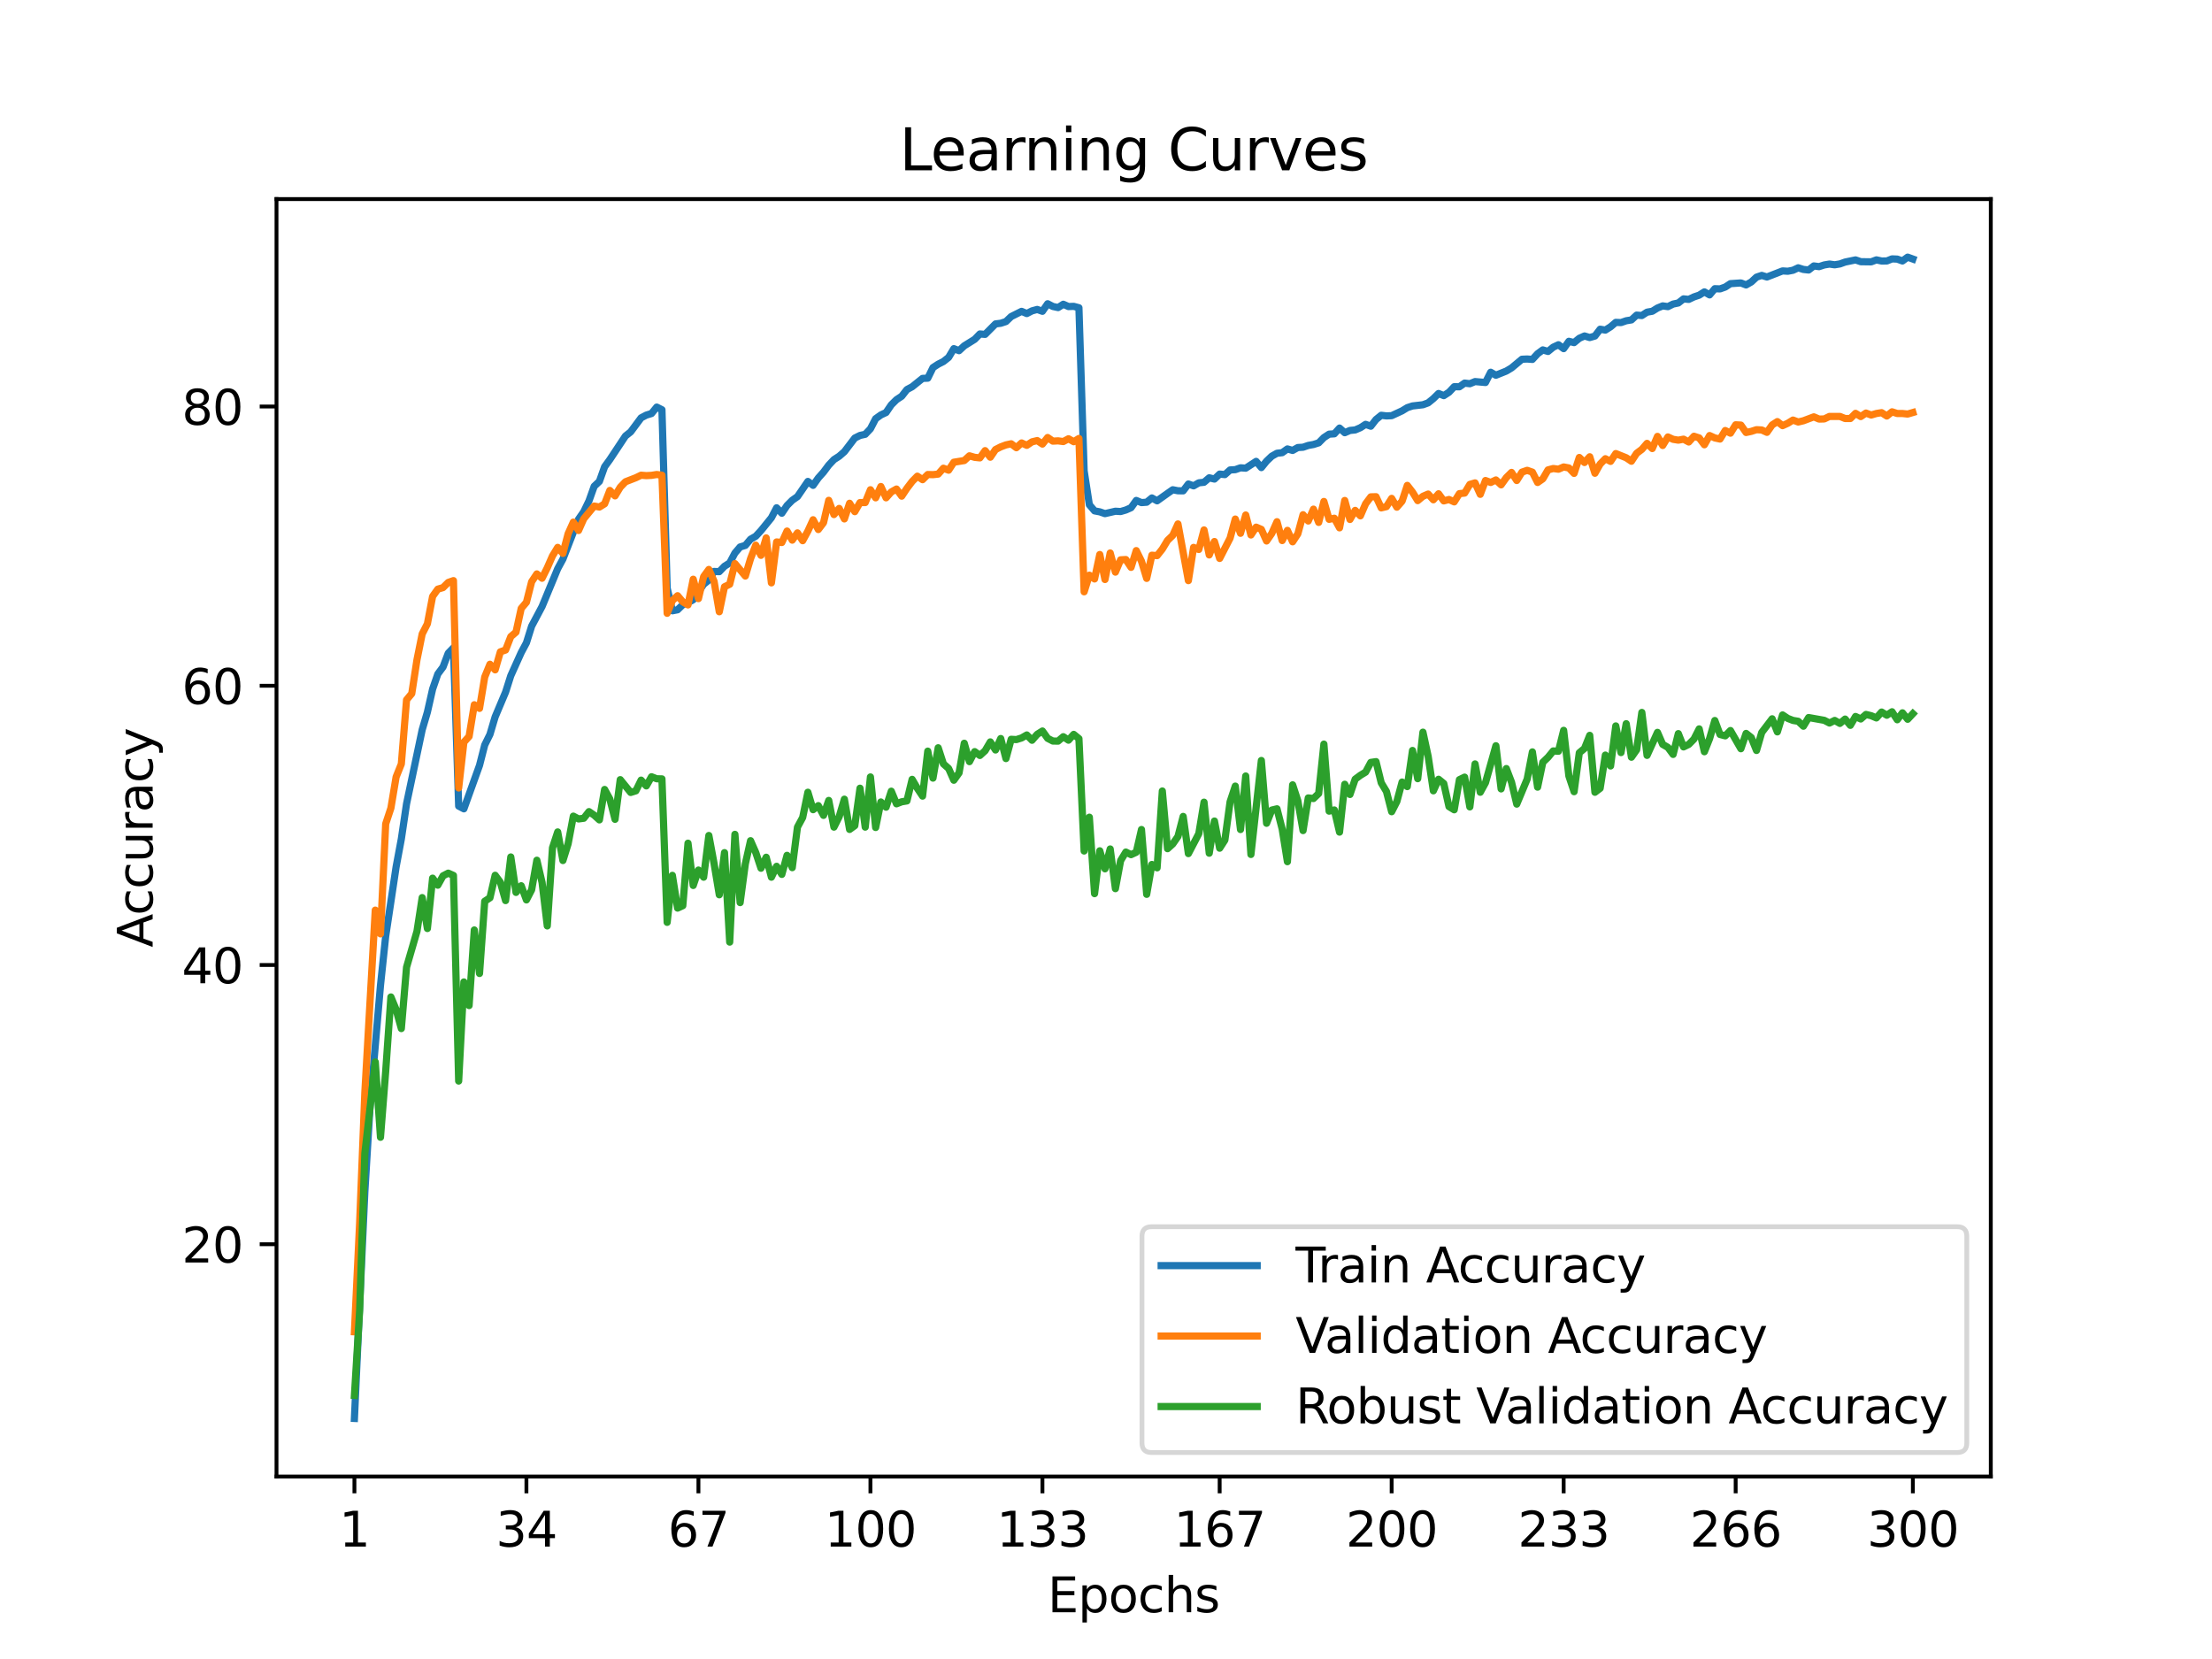<?xml version="1.0" encoding="utf-8" standalone="no"?>
<!DOCTYPE svg PUBLIC "-//W3C//DTD SVG 1.1//EN"
  "http://www.w3.org/Graphics/SVG/1.1/DTD/svg11.dtd">
<svg xmlns:xlink="http://www.w3.org/1999/xlink" width="460.8pt" height="345.6pt" viewBox="0 0 460.8 345.6" xmlns="http://www.w3.org/2000/svg" version="1.1">
 <defs>
  <style type="text/css">*{stroke-linejoin: round; stroke-linecap: butt}</style>
 </defs>
 <g id="figure_1">
  <g id="patch_1">
   <path d="M 0 345.6 
L 460.8 345.6 
L 460.8 0 
L 0 0 
z
" style="fill: #ffffff"/>
  </g>
  <g id="axes_1">
   <g id="patch_2">
    <path d="M 57.6 307.584 
L 414.72 307.584 
L 414.72 41.472 
L 57.6 41.472 
z
" style="fill: #ffffff"/>
   </g>
   <g id="matplotlib.axis_1">
    <g id="xtick_1">
     <g id="line2d_1">
      <defs>
       <path id="mee411a57fd" d="M 0 0 
L 0 3.5 
" style="stroke: #000000; stroke-width: 0.8"/>
      </defs>
      <g>
       <use xlink:href="#mee411a57fd" x="73.833" y="307.584" style="stroke: #000000; stroke-width: 0.8"/>
      </g>
     </g>
     <g id="text_1">
      <!-- 1 -->
      <g transform="translate(70.651 322.182) scale(0.1 -0.1)">
       <defs>
        <path id="DejaVuSans-31" d="M 794 531 
L 1825 531 
L 1825 4091 
L 703 3866 
L 703 4441 
L 1819 4666 
L 2450 4666 
L 2450 531 
L 3481 531 
L 3481 0 
L 794 0 
L 794 531 
z
" transform="scale(0.016)"/>
       </defs>
       <use xlink:href="#DejaVuSans-31"/>
      </g>
     </g>
    </g>
    <g id="xtick_2">
     <g id="line2d_2">
      <g>
       <use xlink:href="#mee411a57fd" x="109.664" y="307.584" style="stroke: #000000; stroke-width: 0.8"/>
      </g>
     </g>
     <g id="text_2">
      <!-- 34 -->
      <g transform="translate(103.302 322.182) scale(0.1 -0.1)">
       <defs>
        <path id="DejaVuSans-33" d="M 2597 2516 
Q 3050 2419 3304 2112 
Q 3559 1806 3559 1356 
Q 3559 666 3084 287 
Q 2609 -91 1734 -91 
Q 1441 -91 1130 -33 
Q 819 25 488 141 
L 488 750 
Q 750 597 1062 519 
Q 1375 441 1716 441 
Q 2309 441 2620 675 
Q 2931 909 2931 1356 
Q 2931 1769 2642 2001 
Q 2353 2234 1838 2234 
L 1294 2234 
L 1294 2753 
L 1863 2753 
Q 2328 2753 2575 2939 
Q 2822 3125 2822 3475 
Q 2822 3834 2567 4026 
Q 2313 4219 1838 4219 
Q 1578 4219 1281 4162 
Q 984 4106 628 3988 
L 628 4550 
Q 988 4650 1302 4700 
Q 1616 4750 1894 4750 
Q 2613 4750 3031 4423 
Q 3450 4097 3450 3541 
Q 3450 3153 3228 2886 
Q 3006 2619 2597 2516 
z
" transform="scale(0.016)"/>
        <path id="DejaVuSans-34" d="M 2419 4116 
L 825 1625 
L 2419 1625 
L 2419 4116 
z
M 2253 4666 
L 3047 4666 
L 3047 1625 
L 3713 1625 
L 3713 1100 
L 3047 1100 
L 3047 0 
L 2419 0 
L 2419 1100 
L 313 1100 
L 313 1709 
L 2253 4666 
z
" transform="scale(0.016)"/>
       </defs>
       <use xlink:href="#DejaVuSans-33"/>
       <use xlink:href="#DejaVuSans-34" x="63.623"/>
      </g>
     </g>
    </g>
    <g id="xtick_3">
     <g id="line2d_3">
      <g>
       <use xlink:href="#mee411a57fd" x="145.496" y="307.584" style="stroke: #000000; stroke-width: 0.8"/>
      </g>
     </g>
     <g id="text_3">
      <!-- 67 -->
      <g transform="translate(139.133 322.182) scale(0.1 -0.1)">
       <defs>
        <path id="DejaVuSans-36" d="M 2113 2584 
Q 1688 2584 1439 2293 
Q 1191 2003 1191 1497 
Q 1191 994 1439 701 
Q 1688 409 2113 409 
Q 2538 409 2786 701 
Q 3034 994 3034 1497 
Q 3034 2003 2786 2293 
Q 2538 2584 2113 2584 
z
M 3366 4563 
L 3366 3988 
Q 3128 4100 2886 4159 
Q 2644 4219 2406 4219 
Q 1781 4219 1451 3797 
Q 1122 3375 1075 2522 
Q 1259 2794 1537 2939 
Q 1816 3084 2150 3084 
Q 2853 3084 3261 2657 
Q 3669 2231 3669 1497 
Q 3669 778 3244 343 
Q 2819 -91 2113 -91 
Q 1303 -91 875 529 
Q 447 1150 447 2328 
Q 447 3434 972 4092 
Q 1497 4750 2381 4750 
Q 2619 4750 2861 4703 
Q 3103 4656 3366 4563 
z
" transform="scale(0.016)"/>
        <path id="DejaVuSans-37" d="M 525 4666 
L 3525 4666 
L 3525 4397 
L 1831 0 
L 1172 0 
L 2766 4134 
L 525 4134 
L 525 4666 
z
" transform="scale(0.016)"/>
       </defs>
       <use xlink:href="#DejaVuSans-36"/>
       <use xlink:href="#DejaVuSans-37" x="63.623"/>
      </g>
     </g>
    </g>
    <g id="xtick_4">
     <g id="line2d_4">
      <g>
       <use xlink:href="#mee411a57fd" x="181.327" y="307.584" style="stroke: #000000; stroke-width: 0.8"/>
      </g>
     </g>
     <g id="text_4">
      <!-- 100 -->
      <g transform="translate(171.783 322.182) scale(0.1 -0.1)">
       <defs>
        <path id="DejaVuSans-30" d="M 2034 4250 
Q 1547 4250 1301 3770 
Q 1056 3291 1056 2328 
Q 1056 1369 1301 889 
Q 1547 409 2034 409 
Q 2525 409 2770 889 
Q 3016 1369 3016 2328 
Q 3016 3291 2770 3770 
Q 2525 4250 2034 4250 
z
M 2034 4750 
Q 2819 4750 3233 4129 
Q 3647 3509 3647 2328 
Q 3647 1150 3233 529 
Q 2819 -91 2034 -91 
Q 1250 -91 836 529 
Q 422 1150 422 2328 
Q 422 3509 836 4129 
Q 1250 4750 2034 4750 
z
" transform="scale(0.016)"/>
       </defs>
       <use xlink:href="#DejaVuSans-31"/>
       <use xlink:href="#DejaVuSans-30" x="63.623"/>
       <use xlink:href="#DejaVuSans-30" x="127.246"/>
      </g>
     </g>
    </g>
    <g id="xtick_5">
     <g id="line2d_5">
      <g>
       <use xlink:href="#mee411a57fd" x="217.158" y="307.584" style="stroke: #000000; stroke-width: 0.8"/>
      </g>
     </g>
     <g id="text_5">
      <!-- 133 -->
      <g transform="translate(207.615 322.182) scale(0.1 -0.1)">
       <use xlink:href="#DejaVuSans-31"/>
       <use xlink:href="#DejaVuSans-33" x="63.623"/>
       <use xlink:href="#DejaVuSans-33" x="127.246"/>
      </g>
     </g>
    </g>
    <g id="xtick_6">
     <g id="line2d_6">
      <g>
       <use xlink:href="#mee411a57fd" x="254.076" y="307.584" style="stroke: #000000; stroke-width: 0.8"/>
      </g>
     </g>
     <g id="text_6">
      <!-- 167 -->
      <g transform="translate(244.532 322.182) scale(0.1 -0.1)">
       <use xlink:href="#DejaVuSans-31"/>
       <use xlink:href="#DejaVuSans-36" x="63.623"/>
       <use xlink:href="#DejaVuSans-37" x="127.246"/>
      </g>
     </g>
    </g>
    <g id="xtick_7">
     <g id="line2d_7">
      <g>
       <use xlink:href="#mee411a57fd" x="289.907" y="307.584" style="stroke: #000000; stroke-width: 0.8"/>
      </g>
     </g>
     <g id="text_7">
      <!-- 200 -->
      <g transform="translate(280.363 322.182) scale(0.1 -0.1)">
       <defs>
        <path id="DejaVuSans-32" d="M 1228 531 
L 3431 531 
L 3431 0 
L 469 0 
L 469 531 
Q 828 903 1448 1529 
Q 2069 2156 2228 2338 
Q 2531 2678 2651 2914 
Q 2772 3150 2772 3378 
Q 2772 3750 2511 3984 
Q 2250 4219 1831 4219 
Q 1534 4219 1204 4116 
Q 875 4013 500 3803 
L 500 4441 
Q 881 4594 1212 4672 
Q 1544 4750 1819 4750 
Q 2544 4750 2975 4387 
Q 3406 4025 3406 3419 
Q 3406 3131 3298 2873 
Q 3191 2616 2906 2266 
Q 2828 2175 2409 1742 
Q 1991 1309 1228 531 
z
" transform="scale(0.016)"/>
       </defs>
       <use xlink:href="#DejaVuSans-32"/>
       <use xlink:href="#DejaVuSans-30" x="63.623"/>
       <use xlink:href="#DejaVuSans-30" x="127.246"/>
      </g>
     </g>
    </g>
    <g id="xtick_8">
     <g id="line2d_8">
      <g>
       <use xlink:href="#mee411a57fd" x="325.739" y="307.584" style="stroke: #000000; stroke-width: 0.8"/>
      </g>
     </g>
     <g id="text_8">
      <!-- 233 -->
      <g transform="translate(316.195 322.182) scale(0.1 -0.1)">
       <use xlink:href="#DejaVuSans-32"/>
       <use xlink:href="#DejaVuSans-33" x="63.623"/>
       <use xlink:href="#DejaVuSans-33" x="127.246"/>
      </g>
     </g>
    </g>
    <g id="xtick_9">
     <g id="line2d_9">
      <g>
       <use xlink:href="#mee411a57fd" x="361.57" y="307.584" style="stroke: #000000; stroke-width: 0.8"/>
      </g>
     </g>
     <g id="text_9">
      <!-- 266 -->
      <g transform="translate(352.026 322.182) scale(0.1 -0.1)">
       <use xlink:href="#DejaVuSans-32"/>
       <use xlink:href="#DejaVuSans-36" x="63.623"/>
       <use xlink:href="#DejaVuSans-36" x="127.246"/>
      </g>
     </g>
    </g>
    <g id="xtick_10">
     <g id="line2d_10">
      <g>
       <use xlink:href="#mee411a57fd" x="398.487" y="307.584" style="stroke: #000000; stroke-width: 0.8"/>
      </g>
     </g>
     <g id="text_10">
      <!-- 300 -->
      <g transform="translate(388.944 322.182) scale(0.1 -0.1)">
       <use xlink:href="#DejaVuSans-33"/>
       <use xlink:href="#DejaVuSans-30" x="63.623"/>
       <use xlink:href="#DejaVuSans-30" x="127.246"/>
      </g>
     </g>
    </g>
    <g id="text_11">
     <!-- Epochs -->
     <g transform="translate(218.244 335.861) scale(0.1 -0.1)">
      <defs>
       <path id="DejaVuSans-45" d="M 628 4666 
L 3578 4666 
L 3578 4134 
L 1259 4134 
L 1259 2753 
L 3481 2753 
L 3481 2222 
L 1259 2222 
L 1259 531 
L 3634 531 
L 3634 0 
L 628 0 
L 628 4666 
z
" transform="scale(0.016)"/>
       <path id="DejaVuSans-70" d="M 1159 525 
L 1159 -1331 
L 581 -1331 
L 581 3500 
L 1159 3500 
L 1159 2969 
Q 1341 3281 1617 3432 
Q 1894 3584 2278 3584 
Q 2916 3584 3314 3078 
Q 3713 2572 3713 1747 
Q 3713 922 3314 415 
Q 2916 -91 2278 -91 
Q 1894 -91 1617 61 
Q 1341 213 1159 525 
z
M 3116 1747 
Q 3116 2381 2855 2742 
Q 2594 3103 2138 3103 
Q 1681 3103 1420 2742 
Q 1159 2381 1159 1747 
Q 1159 1113 1420 752 
Q 1681 391 2138 391 
Q 2594 391 2855 752 
Q 3116 1113 3116 1747 
z
" transform="scale(0.016)"/>
       <path id="DejaVuSans-6f" d="M 1959 3097 
Q 1497 3097 1228 2736 
Q 959 2375 959 1747 
Q 959 1119 1226 758 
Q 1494 397 1959 397 
Q 2419 397 2687 759 
Q 2956 1122 2956 1747 
Q 2956 2369 2687 2733 
Q 2419 3097 1959 3097 
z
M 1959 3584 
Q 2709 3584 3137 3096 
Q 3566 2609 3566 1747 
Q 3566 888 3137 398 
Q 2709 -91 1959 -91 
Q 1206 -91 779 398 
Q 353 888 353 1747 
Q 353 2609 779 3096 
Q 1206 3584 1959 3584 
z
" transform="scale(0.016)"/>
       <path id="DejaVuSans-63" d="M 3122 3366 
L 3122 2828 
Q 2878 2963 2633 3030 
Q 2388 3097 2138 3097 
Q 1578 3097 1268 2742 
Q 959 2388 959 1747 
Q 959 1106 1268 751 
Q 1578 397 2138 397 
Q 2388 397 2633 464 
Q 2878 531 3122 666 
L 3122 134 
Q 2881 22 2623 -34 
Q 2366 -91 2075 -91 
Q 1284 -91 818 406 
Q 353 903 353 1747 
Q 353 2603 823 3093 
Q 1294 3584 2113 3584 
Q 2378 3584 2631 3529 
Q 2884 3475 3122 3366 
z
" transform="scale(0.016)"/>
       <path id="DejaVuSans-68" d="M 3513 2113 
L 3513 0 
L 2938 0 
L 2938 2094 
Q 2938 2591 2744 2837 
Q 2550 3084 2163 3084 
Q 1697 3084 1428 2787 
Q 1159 2491 1159 1978 
L 1159 0 
L 581 0 
L 581 4863 
L 1159 4863 
L 1159 2956 
Q 1366 3272 1645 3428 
Q 1925 3584 2291 3584 
Q 2894 3584 3203 3211 
Q 3513 2838 3513 2113 
z
" transform="scale(0.016)"/>
       <path id="DejaVuSans-73" d="M 2834 3397 
L 2834 2853 
Q 2591 2978 2328 3040 
Q 2066 3103 1784 3103 
Q 1356 3103 1142 2972 
Q 928 2841 928 2578 
Q 928 2378 1081 2264 
Q 1234 2150 1697 2047 
L 1894 2003 
Q 2506 1872 2764 1633 
Q 3022 1394 3022 966 
Q 3022 478 2636 193 
Q 2250 -91 1575 -91 
Q 1294 -91 989 -36 
Q 684 19 347 128 
L 347 722 
Q 666 556 975 473 
Q 1284 391 1588 391 
Q 1994 391 2212 530 
Q 2431 669 2431 922 
Q 2431 1156 2273 1281 
Q 2116 1406 1581 1522 
L 1381 1569 
Q 847 1681 609 1914 
Q 372 2147 372 2553 
Q 372 3047 722 3315 
Q 1072 3584 1716 3584 
Q 2034 3584 2315 3537 
Q 2597 3491 2834 3397 
z
" transform="scale(0.016)"/>
      </defs>
      <use xlink:href="#DejaVuSans-45"/>
      <use xlink:href="#DejaVuSans-70" x="63.184"/>
      <use xlink:href="#DejaVuSans-6f" x="126.66"/>
      <use xlink:href="#DejaVuSans-63" x="187.842"/>
      <use xlink:href="#DejaVuSans-68" x="242.822"/>
      <use xlink:href="#DejaVuSans-73" x="306.201"/>
     </g>
    </g>
   </g>
   <g id="matplotlib.axis_2">
    <g id="ytick_1">
     <g id="line2d_11">
      <defs>
       <path id="me2e0c260f2" d="M 0 0 
L -3.5 0 
" style="stroke: #000000; stroke-width: 0.8"/>
      </defs>
      <g>
       <use xlink:href="#me2e0c260f2" x="57.6" y="259.2" style="stroke: #000000; stroke-width: 0.8"/>
      </g>
     </g>
     <g id="text_12">
      <!-- 20 -->
      <g transform="translate(37.875 263) scale(0.1 -0.1)">
       <use xlink:href="#DejaVuSans-32"/>
       <use xlink:href="#DejaVuSans-30" x="63.623"/>
      </g>
     </g>
    </g>
    <g id="ytick_2">
     <g id="line2d_12">
      <g>
       <use xlink:href="#me2e0c260f2" x="57.6" y="201.028" style="stroke: #000000; stroke-width: 0.8"/>
      </g>
     </g>
     <g id="text_13">
      <!-- 40 -->
      <g transform="translate(37.875 204.827) scale(0.1 -0.1)">
       <use xlink:href="#DejaVuSans-34"/>
       <use xlink:href="#DejaVuSans-30" x="63.623"/>
      </g>
     </g>
    </g>
    <g id="ytick_3">
     <g id="line2d_13">
      <g>
       <use xlink:href="#me2e0c260f2" x="57.6" y="142.856" style="stroke: #000000; stroke-width: 0.8"/>
      </g>
     </g>
     <g id="text_14">
      <!-- 60 -->
      <g transform="translate(37.875 146.655) scale(0.1 -0.1)">
       <use xlink:href="#DejaVuSans-36"/>
       <use xlink:href="#DejaVuSans-30" x="63.623"/>
      </g>
     </g>
    </g>
    <g id="ytick_4">
     <g id="line2d_14">
      <g>
       <use xlink:href="#me2e0c260f2" x="57.6" y="84.684" style="stroke: #000000; stroke-width: 0.8"/>
      </g>
     </g>
     <g id="text_15">
      <!-- 80 -->
      <g transform="translate(37.875 88.483) scale(0.1 -0.1)">
       <defs>
        <path id="DejaVuSans-38" d="M 2034 2216 
Q 1584 2216 1326 1975 
Q 1069 1734 1069 1313 
Q 1069 891 1326 650 
Q 1584 409 2034 409 
Q 2484 409 2743 651 
Q 3003 894 3003 1313 
Q 3003 1734 2745 1975 
Q 2488 2216 2034 2216 
z
M 1403 2484 
Q 997 2584 770 2862 
Q 544 3141 544 3541 
Q 544 4100 942 4425 
Q 1341 4750 2034 4750 
Q 2731 4750 3128 4425 
Q 3525 4100 3525 3541 
Q 3525 3141 3298 2862 
Q 3072 2584 2669 2484 
Q 3125 2378 3379 2068 
Q 3634 1759 3634 1313 
Q 3634 634 3220 271 
Q 2806 -91 2034 -91 
Q 1263 -91 848 271 
Q 434 634 434 1313 
Q 434 1759 690 2068 
Q 947 2378 1403 2484 
z
M 1172 3481 
Q 1172 3119 1398 2916 
Q 1625 2713 2034 2713 
Q 2441 2713 2670 2916 
Q 2900 3119 2900 3481 
Q 2900 3844 2670 4047 
Q 2441 4250 2034 4250 
Q 1625 4250 1398 4047 
Q 1172 3844 1172 3481 
z
" transform="scale(0.016)"/>
       </defs>
       <use xlink:href="#DejaVuSans-38"/>
       <use xlink:href="#DejaVuSans-30" x="63.623"/>
      </g>
     </g>
    </g>
    <g id="text_16">
     <!-- Accuracy -->
     <g transform="translate(31.795 197.356) rotate(-90) scale(0.1 -0.1)">
      <defs>
       <path id="DejaVuSans-41" d="M 2188 4044 
L 1331 1722 
L 3047 1722 
L 2188 4044 
z
M 1831 4666 
L 2547 4666 
L 4325 0 
L 3669 0 
L 3244 1197 
L 1141 1197 
L 716 0 
L 50 0 
L 1831 4666 
z
" transform="scale(0.016)"/>
       <path id="DejaVuSans-75" d="M 544 1381 
L 544 3500 
L 1119 3500 
L 1119 1403 
Q 1119 906 1312 657 
Q 1506 409 1894 409 
Q 2359 409 2629 706 
Q 2900 1003 2900 1516 
L 2900 3500 
L 3475 3500 
L 3475 0 
L 2900 0 
L 2900 538 
Q 2691 219 2414 64 
Q 2138 -91 1772 -91 
Q 1169 -91 856 284 
Q 544 659 544 1381 
z
M 1991 3584 
L 1991 3584 
z
" transform="scale(0.016)"/>
       <path id="DejaVuSans-72" d="M 2631 2963 
Q 2534 3019 2420 3045 
Q 2306 3072 2169 3072 
Q 1681 3072 1420 2755 
Q 1159 2438 1159 1844 
L 1159 0 
L 581 0 
L 581 3500 
L 1159 3500 
L 1159 2956 
Q 1341 3275 1631 3429 
Q 1922 3584 2338 3584 
Q 2397 3584 2469 3576 
Q 2541 3569 2628 3553 
L 2631 2963 
z
" transform="scale(0.016)"/>
       <path id="DejaVuSans-61" d="M 2194 1759 
Q 1497 1759 1228 1600 
Q 959 1441 959 1056 
Q 959 750 1161 570 
Q 1363 391 1709 391 
Q 2188 391 2477 730 
Q 2766 1069 2766 1631 
L 2766 1759 
L 2194 1759 
z
M 3341 1997 
L 3341 0 
L 2766 0 
L 2766 531 
Q 2569 213 2275 61 
Q 1981 -91 1556 -91 
Q 1019 -91 701 211 
Q 384 513 384 1019 
Q 384 1609 779 1909 
Q 1175 2209 1959 2209 
L 2766 2209 
L 2766 2266 
Q 2766 2663 2505 2880 
Q 2244 3097 1772 3097 
Q 1472 3097 1187 3025 
Q 903 2953 641 2809 
L 641 3341 
Q 956 3463 1253 3523 
Q 1550 3584 1831 3584 
Q 2591 3584 2966 3190 
Q 3341 2797 3341 1997 
z
" transform="scale(0.016)"/>
       <path id="DejaVuSans-79" d="M 2059 -325 
Q 1816 -950 1584 -1140 
Q 1353 -1331 966 -1331 
L 506 -1331 
L 506 -850 
L 844 -850 
Q 1081 -850 1212 -737 
Q 1344 -625 1503 -206 
L 1606 56 
L 191 3500 
L 800 3500 
L 1894 763 
L 2988 3500 
L 3597 3500 
L 2059 -325 
z
" transform="scale(0.016)"/>
      </defs>
      <use xlink:href="#DejaVuSans-41"/>
      <use xlink:href="#DejaVuSans-63" x="66.658"/>
      <use xlink:href="#DejaVuSans-63" x="121.639"/>
      <use xlink:href="#DejaVuSans-75" x="176.619"/>
      <use xlink:href="#DejaVuSans-72" x="239.998"/>
      <use xlink:href="#DejaVuSans-61" x="281.111"/>
      <use xlink:href="#DejaVuSans-63" x="342.391"/>
      <use xlink:href="#DejaVuSans-79" x="397.371"/>
     </g>
    </g>
   </g>
   <g id="line2d_15">
    <path d="M 73.833 295.488 
L 76.004 248.281 
L 77.09 230.382 
L 79.262 205.263 
L 80.348 195.007 
L 82.519 180.581 
L 83.605 174.764 
L 84.691 167.446 
L 87.948 152.03 
L 89.034 148.348 
L 90.12 143.548 
L 91.206 140.407 
L 92.291 138.947 
L 93.377 136.073 
L 94.463 134.956 
L 95.549 167.923 
L 96.635 168.493 
L 99.892 159.441 
L 100.978 155.195 
L 102.064 152.99 
L 103.149 149.337 
L 105.321 144.183 
L 106.407 140.762 
L 108.578 135.945 
L 109.664 133.909 
L 110.75 130.442 
L 112.922 126.347 
L 116.179 118.471 
L 117.265 116.469 
L 119.436 110.885 
L 120.522 108.162 
L 121.608 106.598 
L 122.694 104.346 
L 123.78 101.304 
L 124.865 100.28 
L 125.951 97.238 
L 127.037 95.743 
L 130.294 90.827 
L 131.38 89.966 
L 133.552 87.046 
L 134.638 86.476 
L 135.723 86.144 
L 136.809 84.806 
L 137.895 85.353 
L 138.981 122.513 
L 140.067 127.237 
L 141.152 127.028 
L 142.238 125.975 
L 143.324 125.515 
L 144.41 124.933 
L 146.581 121.711 
L 147.667 120.832 
L 148.753 119.046 
L 149.839 119.087 
L 150.925 117.959 
L 152.01 117.272 
L 153.096 115.213 
L 154.182 113.939 
L 155.268 113.619 
L 156.354 112.328 
L 157.439 111.711 
L 158.525 110.536 
L 160.697 107.86 
L 161.783 105.783 
L 162.868 106.912 
L 163.954 105.306 
L 165.04 104.218 
L 166.126 103.456 
L 168.297 100.292 
L 169.383 101.106 
L 170.469 99.57 
L 171.555 98.349 
L 172.641 96.895 
L 173.726 95.743 
L 174.812 95.045 
L 175.898 94.102 
L 178.07 91.252 
L 179.155 90.711 
L 180.241 90.472 
L 181.327 89.326 
L 182.413 87.221 
L 183.499 86.447 
L 184.584 85.935 
L 185.67 84.335 
L 186.756 83.259 
L 187.842 82.543 
L 188.928 81.153 
L 190.013 80.571 
L 192.185 78.826 
L 193.271 78.78 
L 194.357 76.569 
L 195.442 75.865 
L 196.528 75.313 
L 197.614 74.452 
L 198.7 72.631 
L 199.786 73.05 
L 200.871 72.043 
L 203.043 70.688 
L 204.129 69.571 
L 205.215 69.658 
L 207.386 67.477 
L 208.472 67.343 
L 209.558 66.988 
L 210.644 65.947 
L 212.815 64.859 
L 213.901 65.319 
L 214.987 64.76 
L 216.073 64.464 
L 217.158 64.848 
L 218.244 63.277 
L 219.33 63.841 
L 220.416 64.074 
L 221.502 63.382 
L 222.587 63.859 
L 223.673 63.818 
L 224.759 64.109 
L 225.845 98.093 
L 226.931 105.149 
L 228.016 106.423 
L 229.102 106.627 
L 230.188 106.999 
L 232.36 106.499 
L 233.445 106.563 
L 234.531 106.243 
L 235.617 105.766 
L 236.703 104.253 
L 237.789 104.701 
L 238.875 104.62 
L 239.96 103.736 
L 241.046 104.329 
L 243.218 102.782 
L 244.304 102.025 
L 245.389 102.235 
L 246.475 102.252 
L 247.561 100.827 
L 248.647 101.211 
L 249.733 100.583 
L 250.818 100.466 
L 251.904 99.536 
L 252.99 99.797 
L 254.076 98.762 
L 255.162 98.867 
L 256.247 97.901 
L 257.333 97.837 
L 258.419 97.453 
L 259.505 97.529 
L 261.676 96.115 
L 262.762 97.406 
L 263.848 96.068 
L 264.934 95.033 
L 266.02 94.422 
L 267.105 94.3 
L 268.191 93.521 
L 269.277 93.835 
L 270.363 93.23 
L 271.449 93.166 
L 272.534 92.793 
L 273.62 92.596 
L 274.706 92.252 
L 275.792 91.153 
L 276.878 90.443 
L 277.963 90.373 
L 279.049 89.175 
L 280.135 90.141 
L 281.221 89.67 
L 282.307 89.565 
L 283.392 89.099 
L 284.478 88.401 
L 285.564 88.785 
L 286.65 87.389 
L 287.736 86.511 
L 288.821 86.639 
L 289.907 86.592 
L 292.079 85.586 
L 293.165 84.923 
L 294.25 84.568 
L 296.422 84.318 
L 297.508 83.922 
L 298.594 83.038 
L 299.679 81.973 
L 300.765 82.416 
L 301.851 81.712 
L 302.937 80.56 
L 304.023 80.571 
L 305.108 79.804 
L 306.194 79.937 
L 307.28 79.489 
L 309.452 79.681 
L 310.537 77.547 
L 311.623 78.169 
L 313.795 77.296 
L 314.881 76.645 
L 317.052 74.836 
L 318.138 74.789 
L 319.224 74.871 
L 320.31 73.69 
L 321.395 72.893 
L 322.481 73.213 
L 323.567 72.323 
L 324.653 71.817 
L 325.739 72.631 
L 326.824 71.101 
L 327.91 71.369 
L 328.996 70.473 
L 330.082 69.99 
L 331.168 70.316 
L 332.253 70.002 
L 333.339 68.582 
L 334.425 68.763 
L 335.511 68.076 
L 336.597 67.157 
L 337.682 67.198 
L 338.768 66.82 
L 339.854 66.645 
L 340.94 65.645 
L 342.026 65.732 
L 343.111 65.028 
L 344.197 64.842 
L 345.283 64.167 
L 346.369 63.725 
L 347.455 63.876 
L 348.54 63.341 
L 349.626 63.114 
L 350.712 62.265 
L 351.798 62.369 
L 352.884 61.852 
L 353.969 61.485 
L 355.055 60.805 
L 356.141 61.433 
L 357.227 60.141 
L 358.313 60.182 
L 359.398 59.798 
L 360.484 59.089 
L 362.656 58.943 
L 363.742 59.356 
L 364.827 58.739 
L 365.913 57.733 
L 366.999 57.372 
L 368.085 57.704 
L 371.342 56.436 
L 372.428 56.506 
L 373.514 56.296 
L 374.6 55.79 
L 375.685 56.128 
L 376.771 56.244 
L 377.857 55.4 
L 378.943 55.546 
L 380.029 55.191 
L 381.114 55.011 
L 382.2 55.162 
L 383.286 54.982 
L 384.372 54.592 
L 386.543 54.144 
L 387.629 54.516 
L 389.801 54.545 
L 390.887 54.138 
L 391.972 54.371 
L 393.058 54.365 
L 394.144 53.929 
L 395.23 53.975 
L 396.316 54.365 
L 397.401 53.568 
L 398.487 53.964 
L 398.487 53.964 
" clip-path="url(#p4732c6901a)" style="fill: none; stroke: #1f77b4; stroke-width: 1.5; stroke-linecap: square"/>
   </g>
   <g id="line2d_16">
    <path d="M 73.833 277.437 
L 74.919 254.808 
L 76.004 227.584 
L 78.176 189.597 
L 79.262 194.542 
L 80.348 171.622 
L 81.433 168.336 
L 82.519 161.849 
L 83.605 159.144 
L 84.691 145.794 
L 85.777 144.485 
L 86.862 137.446 
L 87.948 132.065 
L 89.034 129.942 
L 90.12 124.241 
L 91.206 122.729 
L 92.291 122.409 
L 93.377 121.333 
L 94.463 120.954 
L 95.549 164.147 
L 96.635 154.607 
L 97.72 153.414 
L 98.806 146.812 
L 99.892 147.568 
L 100.978 141.024 
L 102.064 138.377 
L 103.149 139.54 
L 104.235 135.788 
L 105.321 135.41 
L 106.407 132.618 
L 107.493 131.687 
L 108.578 126.743 
L 109.664 125.463 
L 110.75 121.187 
L 111.836 119.558 
L 112.922 120.46 
L 114.007 118.279 
L 115.093 115.806 
L 116.179 114.032 
L 117.265 115.283 
L 118.351 111.182 
L 119.436 108.767 
L 120.522 110.513 
L 121.608 108.069 
L 123.78 105.423 
L 124.865 105.626 
L 125.951 104.957 
L 127.037 102.165 
L 128.123 103.299 
L 129.209 101.496 
L 130.294 100.362 
L 132.466 99.518 
L 133.552 98.995 
L 134.638 99.082 
L 135.723 99.024 
L 136.809 98.849 
L 137.895 98.995 
L 138.981 127.761 
L 140.067 125.114 
L 141.152 124.096 
L 142.238 125.376 
L 143.324 126.015 
L 144.41 120.664 
L 145.496 124.707 
L 146.581 120.111 
L 147.667 118.628 
L 148.753 121.1 
L 149.839 127.441 
L 150.925 122.234 
L 152.01 121.711 
L 153.096 117.406 
L 155.268 119.995 
L 156.354 116.388 
L 157.439 113.567 
L 158.525 115.69 
L 159.611 112.054 
L 160.697 121.42 
L 161.783 112.898 
L 162.868 113.014 
L 163.954 110.629 
L 165.04 112.52 
L 166.126 111.007 
L 167.212 112.636 
L 168.297 110.629 
L 169.383 108.273 
L 170.469 110.309 
L 171.555 108.884 
L 172.641 104.23 
L 173.726 107.197 
L 174.812 105.917 
L 175.898 108.098 
L 176.984 104.841 
L 178.07 106.586 
L 179.155 104.695 
L 180.241 104.695 
L 181.327 102.019 
L 182.413 103.706 
L 183.499 101.351 
L 184.584 103.706 
L 185.67 102.485 
L 186.756 101.874 
L 187.842 103.357 
L 188.928 101.729 
L 190.013 100.303 
L 191.099 99.198 
L 192.185 99.925 
L 193.271 98.849 
L 194.357 98.878 
L 195.442 98.762 
L 196.528 97.54 
L 197.614 97.947 
L 198.7 96.29 
L 200.871 95.941 
L 201.957 94.952 
L 203.043 95.272 
L 204.129 95.388 
L 205.215 93.875 
L 206.3 95.242 
L 207.386 93.643 
L 208.472 93.09 
L 209.558 92.683 
L 210.644 92.45 
L 211.729 93.265 
L 212.815 92.276 
L 213.901 92.77 
L 214.987 92.043 
L 216.073 91.781 
L 217.158 92.508 
L 218.244 91.141 
L 219.33 91.898 
L 220.416 91.839 
L 221.502 91.985 
L 222.587 91.403 
L 223.673 92.014 
L 224.759 91.345 
L 225.845 123.281 
L 226.931 119.82 
L 228.016 120.605 
L 229.102 115.515 
L 230.188 120.722 
L 231.274 115.195 
L 232.36 119.18 
L 233.445 116.621 
L 234.531 116.562 
L 235.617 118.191 
L 236.703 114.701 
L 237.789 116.912 
L 238.875 120.489 
L 239.96 115.661 
L 241.046 115.748 
L 242.132 114.381 
L 243.218 112.578 
L 244.304 111.531 
L 245.389 109.146 
L 247.561 120.954 
L 248.647 114.032 
L 249.733 114.468 
L 250.818 110.396 
L 251.904 115.603 
L 252.99 112.81 
L 254.076 116.33 
L 256.247 112.112 
L 257.333 108.128 
L 258.419 111.094 
L 259.505 107.284 
L 260.591 111.443 
L 261.676 109.815 
L 262.762 110.28 
L 263.848 112.694 
L 264.934 111.123 
L 266.02 108.68 
L 267.105 112.607 
L 268.191 110.484 
L 269.277 112.869 
L 270.363 111.211 
L 271.449 107.226 
L 272.534 108.535 
L 273.62 106.062 
L 274.706 108.826 
L 275.792 104.463 
L 276.878 108.186 
L 277.963 107.953 
L 279.049 109.96 
L 280.135 104.259 
L 281.221 108.215 
L 282.307 106.324 
L 283.392 107.459 
L 284.478 104.957 
L 285.564 103.503 
L 286.65 103.474 
L 287.736 105.801 
L 288.821 105.539 
L 289.907 103.823 
L 290.993 105.655 
L 292.079 104.405 
L 293.165 101.118 
L 294.25 102.514 
L 295.336 104.288 
L 296.422 103.387 
L 297.508 102.921 
L 298.594 104.114 
L 299.679 102.863 
L 300.765 104.346 
L 301.851 104.055 
L 302.937 104.55 
L 304.023 102.834 
L 305.108 102.718 
L 306.194 100.914 
L 307.28 100.594 
L 308.366 102.979 
L 309.452 100.1 
L 310.537 100.507 
L 311.623 99.983 
L 312.709 101.001 
L 313.795 99.489 
L 314.881 98.413 
L 315.966 100.1 
L 317.052 98.355 
L 318.138 97.977 
L 319.224 98.355 
L 320.31 100.507 
L 321.395 99.751 
L 322.481 97.889 
L 323.567 97.598 
L 324.653 97.744 
L 325.739 97.278 
L 326.824 97.482 
L 327.91 98.616 
L 328.996 95.301 
L 330.082 96.348 
L 331.168 95.155 
L 332.253 98.587 
L 333.339 96.668 
L 334.425 95.562 
L 335.511 96.115 
L 336.597 94.486 
L 338.768 95.359 
L 339.854 96.086 
L 340.94 94.428 
L 342.026 93.614 
L 343.111 92.363 
L 344.197 93.439 
L 345.283 90.909 
L 346.369 92.799 
L 347.455 91.025 
L 348.54 91.519 
L 349.626 91.694 
L 350.712 91.49 
L 351.798 92.072 
L 352.884 90.88 
L 353.969 91.229 
L 355.055 92.654 
L 356.141 90.734 
L 357.227 91.229 
L 358.313 91.461 
L 359.398 89.687 
L 360.484 90.24 
L 361.57 88.494 
L 362.656 88.553 
L 363.742 90.094 
L 364.827 89.862 
L 365.913 89.512 
L 366.999 89.571 
L 368.085 90.065 
L 369.171 88.524 
L 370.256 87.826 
L 371.342 88.669 
L 372.428 88.175 
L 373.514 87.506 
L 374.6 87.913 
L 375.685 87.651 
L 377.857 86.837 
L 378.943 87.302 
L 380.029 87.273 
L 381.114 86.749 
L 383.286 86.749 
L 384.372 87.186 
L 385.458 87.186 
L 386.543 86.109 
L 387.629 86.778 
L 388.715 86.051 
L 389.801 86.458 
L 390.887 86.139 
L 391.972 85.964 
L 393.058 86.662 
L 394.144 85.789 
L 395.23 86.139 
L 396.316 86.139 
L 397.401 86.255 
L 398.487 85.935 
L 398.487 85.935 
" clip-path="url(#p4732c6901a)" style="fill: none; stroke: #ff7f0e; stroke-width: 1.5; stroke-linecap: square"/>
   </g>
   <g id="line2d_17">
    <path d="M 73.833 290.693 
L 74.919 273.041 
L 76.004 240.264 
L 78.176 221.228 
L 79.262 236.914 
L 80.348 223.174 
L 81.433 207.688 
L 82.519 210.336 
L 83.605 214.267 
L 84.691 201.49 
L 86.862 194.008 
L 87.948 186.987 
L 89.034 193.426 
L 90.12 182.935 
L 91.206 184.399 
L 92.291 182.453 
L 93.377 181.892 
L 94.463 182.373 
L 95.549 225.2 
L 96.635 204.559 
L 97.72 209.473 
L 98.806 193.727 
L 99.892 202.793 
L 100.978 187.749 
L 102.064 187.027 
L 103.149 182.333 
L 104.235 183.797 
L 105.321 187.609 
L 106.407 178.522 
L 107.493 185.904 
L 108.578 184.519 
L 109.664 187.468 
L 110.75 185.362 
L 111.836 179.204 
L 112.922 183.837 
L 114.007 192.884 
L 115.093 176.616 
L 116.179 173.306 
L 117.265 179.264 
L 118.351 175.774 
L 119.436 170.017 
L 120.522 170.598 
L 121.608 170.458 
L 122.694 169.074 
L 123.78 169.816 
L 124.865 170.799 
L 125.951 164.46 
L 127.037 166.446 
L 128.123 170.679 
L 129.209 162.414 
L 131.38 165.082 
L 132.466 164.741 
L 133.552 162.514 
L 134.638 163.718 
L 135.723 161.812 
L 136.809 162.234 
L 137.895 162.254 
L 138.981 192.142 
L 140.067 182.353 
L 141.152 189.173 
L 142.238 188.672 
L 143.324 175.653 
L 144.41 184.459 
L 145.496 181.25 
L 146.581 182.734 
L 147.667 174.048 
L 148.753 179.886 
L 149.839 186.405 
L 150.925 177.619 
L 152.01 196.254 
L 153.096 173.808 
L 154.182 188.03 
L 155.268 179.946 
L 156.354 175.132 
L 157.439 177.599 
L 158.525 180.869 
L 159.611 178.582 
L 160.697 182.734 
L 161.783 180.467 
L 162.868 182.152 
L 163.954 178.181 
L 165.04 180.748 
L 166.126 172.303 
L 167.212 170.297 
L 168.297 165.042 
L 169.383 168.673 
L 170.469 167.83 
L 171.555 169.856 
L 172.641 166.747 
L 173.726 172.303 
L 174.812 170.137 
L 175.898 166.486 
L 176.984 172.785 
L 178.07 172.002 
L 179.155 164.199 
L 180.241 172.303 
L 181.327 161.852 
L 182.413 172.384 
L 183.499 167.068 
L 184.584 168.151 
L 185.67 164.821 
L 186.756 167.449 
L 187.842 167.028 
L 188.928 166.847 
L 190.013 162.354 
L 191.099 164.219 
L 192.185 165.844 
L 193.271 156.477 
L 194.357 162.093 
L 195.442 155.774 
L 196.528 159.124 
L 197.614 160.087 
L 198.7 162.534 
L 199.786 161.01 
L 200.871 154.832 
L 201.957 158.663 
L 203.043 156.577 
L 204.129 157.379 
L 205.215 156.396 
L 206.3 154.551 
L 207.386 156.236 
L 208.472 153.849 
L 209.558 158.021 
L 210.644 154.009 
L 211.729 154.069 
L 212.815 153.728 
L 213.901 153.107 
L 214.987 154.21 
L 216.073 152.966 
L 217.158 152.284 
L 218.244 153.809 
L 219.33 154.37 
L 220.416 154.39 
L 221.502 153.468 
L 222.587 154.19 
L 223.673 152.986 
L 224.759 153.869 
L 225.845 177.278 
L 226.931 170.237 
L 228.016 186.164 
L 229.102 177.238 
L 230.188 180.989 
L 231.274 176.857 
L 232.36 185.121 
L 233.445 179.284 
L 234.531 177.499 
L 235.617 178.04 
L 236.703 177.539 
L 237.789 172.805 
L 238.875 186.305 
L 239.96 180.086 
L 241.046 180.788 
L 242.132 164.781 
L 243.218 176.797 
L 244.304 175.814 
L 245.389 174.249 
L 246.475 170.077 
L 247.561 177.82 
L 249.733 173.667 
L 250.818 167.108 
L 251.904 177.739 
L 252.99 171.04 
L 254.076 176.696 
L 255.162 175.011 
L 256.247 167.028 
L 257.333 163.758 
L 258.419 172.805 
L 259.505 161.652 
L 260.591 178 
L 262.762 158.422 
L 263.848 171.501 
L 264.934 168.753 
L 266.02 168.492 
L 267.105 172.725 
L 268.191 179.505 
L 269.277 163.497 
L 270.363 166.827 
L 271.449 173.025 
L 272.534 166.225 
L 273.62 166.346 
L 274.706 165.303 
L 275.792 155.012 
L 276.878 168.973 
L 277.963 168.733 
L 279.049 173.346 
L 280.135 163.377 
L 281.221 165.503 
L 282.307 162.314 
L 283.392 161.511 
L 284.478 160.849 
L 285.564 158.823 
L 286.65 158.663 
L 287.736 163.076 
L 288.821 164.881 
L 289.907 169.094 
L 290.993 166.968 
L 292.079 162.916 
L 293.165 163.858 
L 294.25 156.336 
L 295.336 162.213 
L 296.422 152.525 
L 297.508 157.54 
L 298.594 164.741 
L 299.679 162.334 
L 300.765 163.216 
L 301.851 168.031 
L 302.937 168.693 
L 304.023 162.414 
L 305.108 161.893 
L 306.194 168.091 
L 307.28 159.144 
L 308.366 165.042 
L 309.452 163.056 
L 311.623 155.353 
L 312.709 164.34 
L 313.795 160.107 
L 314.881 162.956 
L 315.966 167.509 
L 318.138 162.294 
L 319.224 156.637 
L 320.31 163.979 
L 321.395 158.803 
L 322.481 157.76 
L 323.567 156.436 
L 324.653 156.497 
L 325.739 152.144 
L 326.824 161.652 
L 327.91 164.921 
L 328.996 156.818 
L 330.082 155.915 
L 331.168 153.187 
L 332.253 165.042 
L 333.339 164.219 
L 334.425 157.299 
L 335.511 159.566 
L 336.597 151.221 
L 337.682 156.777 
L 338.768 150.76 
L 339.854 157.74 
L 340.94 156.196 
L 342.026 148.413 
L 343.111 157.359 
L 345.283 152.565 
L 346.369 155.072 
L 347.455 155.694 
L 348.54 157.159 
L 349.626 152.826 
L 350.712 155.594 
L 351.798 155.072 
L 352.884 153.969 
L 353.969 151.843 
L 355.055 156.597 
L 356.141 153.869 
L 357.227 150.098 
L 358.313 153.006 
L 359.398 153.287 
L 360.484 152.184 
L 362.656 155.975 
L 363.742 152.786 
L 364.827 153.648 
L 365.913 156.336 
L 366.999 152.585 
L 369.171 149.737 
L 370.256 152.465 
L 371.342 148.934 
L 372.428 149.656 
L 373.514 150.078 
L 374.6 150.258 
L 375.685 151.281 
L 376.771 149.476 
L 380.029 150.058 
L 381.114 150.619 
L 382.2 150.078 
L 383.286 150.699 
L 384.372 149.797 
L 385.458 151.101 
L 386.543 149.255 
L 387.629 149.777 
L 388.715 148.834 
L 389.801 149.095 
L 390.887 149.556 
L 391.972 148.332 
L 393.058 148.994 
L 394.144 148.272 
L 395.23 149.937 
L 396.316 148.493 
L 397.401 149.837 
L 398.487 148.673 
L 398.487 148.673 
" clip-path="url(#p4732c6901a)" style="fill: none; stroke: #2ca02c; stroke-width: 1.5; stroke-linecap: square"/>
   </g>
   <g id="patch_3">
    <path d="M 57.6 307.584 
L 57.6 41.472 
" style="fill: none; stroke: #000000; stroke-width: 0.8; stroke-linejoin: miter; stroke-linecap: square"/>
   </g>
   <g id="patch_4">
    <path d="M 414.72 307.584 
L 414.72 41.472 
" style="fill: none; stroke: #000000; stroke-width: 0.8; stroke-linejoin: miter; stroke-linecap: square"/>
   </g>
   <g id="patch_5">
    <path d="M 57.6 307.584 
L 414.72 307.584 
" style="fill: none; stroke: #000000; stroke-width: 0.8; stroke-linejoin: miter; stroke-linecap: square"/>
   </g>
   <g id="patch_6">
    <path d="M 57.6 41.472 
L 414.72 41.472 
" style="fill: none; stroke: #000000; stroke-width: 0.8; stroke-linejoin: miter; stroke-linecap: square"/>
   </g>
   <g id="text_17">
    <!-- Learning Curves -->
    <g transform="translate(187.376 35.472) scale(0.12 -0.12)">
     <defs>
      <path id="DejaVuSans-4c" d="M 628 4666 
L 1259 4666 
L 1259 531 
L 3531 531 
L 3531 0 
L 628 0 
L 628 4666 
z
" transform="scale(0.016)"/>
      <path id="DejaVuSans-65" d="M 3597 1894 
L 3597 1613 
L 953 1613 
Q 991 1019 1311 708 
Q 1631 397 2203 397 
Q 2534 397 2845 478 
Q 3156 559 3463 722 
L 3463 178 
Q 3153 47 2828 -22 
Q 2503 -91 2169 -91 
Q 1331 -91 842 396 
Q 353 884 353 1716 
Q 353 2575 817 3079 
Q 1281 3584 2069 3584 
Q 2775 3584 3186 3129 
Q 3597 2675 3597 1894 
z
M 3022 2063 
Q 3016 2534 2758 2815 
Q 2500 3097 2075 3097 
Q 1594 3097 1305 2825 
Q 1016 2553 972 2059 
L 3022 2063 
z
" transform="scale(0.016)"/>
      <path id="DejaVuSans-6e" d="M 3513 2113 
L 3513 0 
L 2938 0 
L 2938 2094 
Q 2938 2591 2744 2837 
Q 2550 3084 2163 3084 
Q 1697 3084 1428 2787 
Q 1159 2491 1159 1978 
L 1159 0 
L 581 0 
L 581 3500 
L 1159 3500 
L 1159 2956 
Q 1366 3272 1645 3428 
Q 1925 3584 2291 3584 
Q 2894 3584 3203 3211 
Q 3513 2838 3513 2113 
z
" transform="scale(0.016)"/>
      <path id="DejaVuSans-69" d="M 603 3500 
L 1178 3500 
L 1178 0 
L 603 0 
L 603 3500 
z
M 603 4863 
L 1178 4863 
L 1178 4134 
L 603 4134 
L 603 4863 
z
" transform="scale(0.016)"/>
      <path id="DejaVuSans-67" d="M 2906 1791 
Q 2906 2416 2648 2759 
Q 2391 3103 1925 3103 
Q 1463 3103 1205 2759 
Q 947 2416 947 1791 
Q 947 1169 1205 825 
Q 1463 481 1925 481 
Q 2391 481 2648 825 
Q 2906 1169 2906 1791 
z
M 3481 434 
Q 3481 -459 3084 -895 
Q 2688 -1331 1869 -1331 
Q 1566 -1331 1297 -1286 
Q 1028 -1241 775 -1147 
L 775 -588 
Q 1028 -725 1275 -790 
Q 1522 -856 1778 -856 
Q 2344 -856 2625 -561 
Q 2906 -266 2906 331 
L 2906 616 
Q 2728 306 2450 153 
Q 2172 0 1784 0 
Q 1141 0 747 490 
Q 353 981 353 1791 
Q 353 2603 747 3093 
Q 1141 3584 1784 3584 
Q 2172 3584 2450 3431 
Q 2728 3278 2906 2969 
L 2906 3500 
L 3481 3500 
L 3481 434 
z
" transform="scale(0.016)"/>
      <path id="DejaVuSans-20" transform="scale(0.016)"/>
      <path id="DejaVuSans-43" d="M 4122 4306 
L 4122 3641 
Q 3803 3938 3442 4084 
Q 3081 4231 2675 4231 
Q 1875 4231 1450 3742 
Q 1025 3253 1025 2328 
Q 1025 1406 1450 917 
Q 1875 428 2675 428 
Q 3081 428 3442 575 
Q 3803 722 4122 1019 
L 4122 359 
Q 3791 134 3420 21 
Q 3050 -91 2638 -91 
Q 1578 -91 968 557 
Q 359 1206 359 2328 
Q 359 3453 968 4101 
Q 1578 4750 2638 4750 
Q 3056 4750 3426 4639 
Q 3797 4528 4122 4306 
z
" transform="scale(0.016)"/>
      <path id="DejaVuSans-76" d="M 191 3500 
L 800 3500 
L 1894 563 
L 2988 3500 
L 3597 3500 
L 2284 0 
L 1503 0 
L 191 3500 
z
" transform="scale(0.016)"/>
     </defs>
     <use xlink:href="#DejaVuSans-4c"/>
     <use xlink:href="#DejaVuSans-65" x="53.963"/>
     <use xlink:href="#DejaVuSans-61" x="115.486"/>
     <use xlink:href="#DejaVuSans-72" x="176.766"/>
     <use xlink:href="#DejaVuSans-6e" x="216.129"/>
     <use xlink:href="#DejaVuSans-69" x="279.508"/>
     <use xlink:href="#DejaVuSans-6e" x="307.291"/>
     <use xlink:href="#DejaVuSans-67" x="370.67"/>
     <use xlink:href="#DejaVuSans-20" x="434.146"/>
     <use xlink:href="#DejaVuSans-43" x="465.934"/>
     <use xlink:href="#DejaVuSans-75" x="535.758"/>
     <use xlink:href="#DejaVuSans-72" x="599.137"/>
     <use xlink:href="#DejaVuSans-76" x="640.25"/>
     <use xlink:href="#DejaVuSans-65" x="699.43"/>
     <use xlink:href="#DejaVuSans-73" x="760.953"/>
    </g>
   </g>
   <g id="legend_1">
    <g id="patch_7">
     <path d="M 239.893 302.584 
L 407.72 302.584 
Q 409.72 302.584 409.72 300.584 
L 409.72 257.55 
Q 409.72 255.55 407.72 255.55 
L 239.893 255.55 
Q 237.893 255.55 237.893 257.55 
L 237.893 300.584 
Q 237.893 302.584 239.893 302.584 
z
" style="fill: #ffffff; opacity: 0.8; stroke: #cccccc; stroke-linejoin: miter"/>
    </g>
    <g id="line2d_18">
     <path d="M 241.893 263.648 
L 251.893 263.648 
L 261.893 263.648 
" style="fill: none; stroke: #1f77b4; stroke-width: 1.5; stroke-linecap: square"/>
    </g>
    <g id="text_18">
     <!-- Train Accuracy -->
     <g transform="translate(269.893 267.148) scale(0.1 -0.1)">
      <defs>
       <path id="DejaVuSans-54" d="M -19 4666 
L 3928 4666 
L 3928 4134 
L 2272 4134 
L 2272 0 
L 1638 0 
L 1638 4134 
L -19 4134 
L -19 4666 
z
" transform="scale(0.016)"/>
      </defs>
      <use xlink:href="#DejaVuSans-54"/>
      <use xlink:href="#DejaVuSans-72" x="46.334"/>
      <use xlink:href="#DejaVuSans-61" x="87.447"/>
      <use xlink:href="#DejaVuSans-69" x="148.727"/>
      <use xlink:href="#DejaVuSans-6e" x="176.51"/>
      <use xlink:href="#DejaVuSans-20" x="239.889"/>
      <use xlink:href="#DejaVuSans-41" x="271.676"/>
      <use xlink:href="#DejaVuSans-63" x="338.334"/>
      <use xlink:href="#DejaVuSans-63" x="393.314"/>
      <use xlink:href="#DejaVuSans-75" x="448.295"/>
      <use xlink:href="#DejaVuSans-72" x="511.674"/>
      <use xlink:href="#DejaVuSans-61" x="552.787"/>
      <use xlink:href="#DejaVuSans-63" x="614.066"/>
      <use xlink:href="#DejaVuSans-79" x="669.047"/>
     </g>
    </g>
    <g id="line2d_19">
     <path d="M 241.893 278.326 
L 251.893 278.326 
L 261.893 278.326 
" style="fill: none; stroke: #ff7f0e; stroke-width: 1.5; stroke-linecap: square"/>
    </g>
    <g id="text_19">
     <!-- Validation Accuracy -->
     <g transform="translate(269.893 281.826) scale(0.1 -0.1)">
      <defs>
       <path id="DejaVuSans-56" d="M 1831 0 
L 50 4666 
L 709 4666 
L 2188 738 
L 3669 4666 
L 4325 4666 
L 2547 0 
L 1831 0 
z
" transform="scale(0.016)"/>
       <path id="DejaVuSans-6c" d="M 603 4863 
L 1178 4863 
L 1178 0 
L 603 0 
L 603 4863 
z
" transform="scale(0.016)"/>
       <path id="DejaVuSans-64" d="M 2906 2969 
L 2906 4863 
L 3481 4863 
L 3481 0 
L 2906 0 
L 2906 525 
Q 2725 213 2448 61 
Q 2172 -91 1784 -91 
Q 1150 -91 751 415 
Q 353 922 353 1747 
Q 353 2572 751 3078 
Q 1150 3584 1784 3584 
Q 2172 3584 2448 3432 
Q 2725 3281 2906 2969 
z
M 947 1747 
Q 947 1113 1208 752 
Q 1469 391 1925 391 
Q 2381 391 2643 752 
Q 2906 1113 2906 1747 
Q 2906 2381 2643 2742 
Q 2381 3103 1925 3103 
Q 1469 3103 1208 2742 
Q 947 2381 947 1747 
z
" transform="scale(0.016)"/>
       <path id="DejaVuSans-74" d="M 1172 4494 
L 1172 3500 
L 2356 3500 
L 2356 3053 
L 1172 3053 
L 1172 1153 
Q 1172 725 1289 603 
Q 1406 481 1766 481 
L 2356 481 
L 2356 0 
L 1766 0 
Q 1100 0 847 248 
Q 594 497 594 1153 
L 594 3053 
L 172 3053 
L 172 3500 
L 594 3500 
L 594 4494 
L 1172 4494 
z
" transform="scale(0.016)"/>
      </defs>
      <use xlink:href="#DejaVuSans-56"/>
      <use xlink:href="#DejaVuSans-61" x="60.658"/>
      <use xlink:href="#DejaVuSans-6c" x="121.938"/>
      <use xlink:href="#DejaVuSans-69" x="149.721"/>
      <use xlink:href="#DejaVuSans-64" x="177.504"/>
      <use xlink:href="#DejaVuSans-61" x="240.98"/>
      <use xlink:href="#DejaVuSans-74" x="302.26"/>
      <use xlink:href="#DejaVuSans-69" x="341.469"/>
      <use xlink:href="#DejaVuSans-6f" x="369.252"/>
      <use xlink:href="#DejaVuSans-6e" x="430.434"/>
      <use xlink:href="#DejaVuSans-20" x="493.812"/>
      <use xlink:href="#DejaVuSans-41" x="525.6"/>
      <use xlink:href="#DejaVuSans-63" x="592.258"/>
      <use xlink:href="#DejaVuSans-63" x="647.238"/>
      <use xlink:href="#DejaVuSans-75" x="702.219"/>
      <use xlink:href="#DejaVuSans-72" x="765.598"/>
      <use xlink:href="#DejaVuSans-61" x="806.711"/>
      <use xlink:href="#DejaVuSans-63" x="867.99"/>
      <use xlink:href="#DejaVuSans-79" x="922.971"/>
     </g>
    </g>
    <g id="line2d_20">
     <path d="M 241.893 293.004 
L 251.893 293.004 
L 261.893 293.004 
" style="fill: none; stroke: #2ca02c; stroke-width: 1.5; stroke-linecap: square"/>
    </g>
    <g id="text_20">
     <!-- Robust Validation Accuracy -->
     <g transform="translate(269.893 296.504) scale(0.1 -0.1)">
      <defs>
       <path id="DejaVuSans-52" d="M 2841 2188 
Q 3044 2119 3236 1894 
Q 3428 1669 3622 1275 
L 4263 0 
L 3584 0 
L 2988 1197 
Q 2756 1666 2539 1819 
Q 2322 1972 1947 1972 
L 1259 1972 
L 1259 0 
L 628 0 
L 628 4666 
L 2053 4666 
Q 2853 4666 3247 4331 
Q 3641 3997 3641 3322 
Q 3641 2881 3436 2590 
Q 3231 2300 2841 2188 
z
M 1259 4147 
L 1259 2491 
L 2053 2491 
Q 2509 2491 2742 2702 
Q 2975 2913 2975 3322 
Q 2975 3731 2742 3939 
Q 2509 4147 2053 4147 
L 1259 4147 
z
" transform="scale(0.016)"/>
       <path id="DejaVuSans-62" d="M 3116 1747 
Q 3116 2381 2855 2742 
Q 2594 3103 2138 3103 
Q 1681 3103 1420 2742 
Q 1159 2381 1159 1747 
Q 1159 1113 1420 752 
Q 1681 391 2138 391 
Q 2594 391 2855 752 
Q 3116 1113 3116 1747 
z
M 1159 2969 
Q 1341 3281 1617 3432 
Q 1894 3584 2278 3584 
Q 2916 3584 3314 3078 
Q 3713 2572 3713 1747 
Q 3713 922 3314 415 
Q 2916 -91 2278 -91 
Q 1894 -91 1617 61 
Q 1341 213 1159 525 
L 1159 0 
L 581 0 
L 581 4863 
L 1159 4863 
L 1159 2969 
z
" transform="scale(0.016)"/>
      </defs>
      <use xlink:href="#DejaVuSans-52"/>
      <use xlink:href="#DejaVuSans-6f" x="64.982"/>
      <use xlink:href="#DejaVuSans-62" x="126.164"/>
      <use xlink:href="#DejaVuSans-75" x="189.641"/>
      <use xlink:href="#DejaVuSans-73" x="253.02"/>
      <use xlink:href="#DejaVuSans-74" x="305.119"/>
      <use xlink:href="#DejaVuSans-20" x="344.328"/>
      <use xlink:href="#DejaVuSans-56" x="376.115"/>
      <use xlink:href="#DejaVuSans-61" x="436.773"/>
      <use xlink:href="#DejaVuSans-6c" x="498.053"/>
      <use xlink:href="#DejaVuSans-69" x="525.836"/>
      <use xlink:href="#DejaVuSans-64" x="553.619"/>
      <use xlink:href="#DejaVuSans-61" x="617.096"/>
      <use xlink:href="#DejaVuSans-74" x="678.375"/>
      <use xlink:href="#DejaVuSans-69" x="717.584"/>
      <use xlink:href="#DejaVuSans-6f" x="745.367"/>
      <use xlink:href="#DejaVuSans-6e" x="806.549"/>
      <use xlink:href="#DejaVuSans-20" x="869.928"/>
      <use xlink:href="#DejaVuSans-41" x="901.715"/>
      <use xlink:href="#DejaVuSans-63" x="968.373"/>
      <use xlink:href="#DejaVuSans-63" x="1023.354"/>
      <use xlink:href="#DejaVuSans-75" x="1078.334"/>
      <use xlink:href="#DejaVuSans-72" x="1141.713"/>
      <use xlink:href="#DejaVuSans-61" x="1182.826"/>
      <use xlink:href="#DejaVuSans-63" x="1244.105"/>
      <use xlink:href="#DejaVuSans-79" x="1299.086"/>
     </g>
    </g>
   </g>
  </g>
 </g>
 <defs>
  <clipPath id="p4732c6901a">
   <rect x="57.6" y="41.472" width="357.12" height="266.112"/>
  </clipPath>
 </defs>
</svg>
